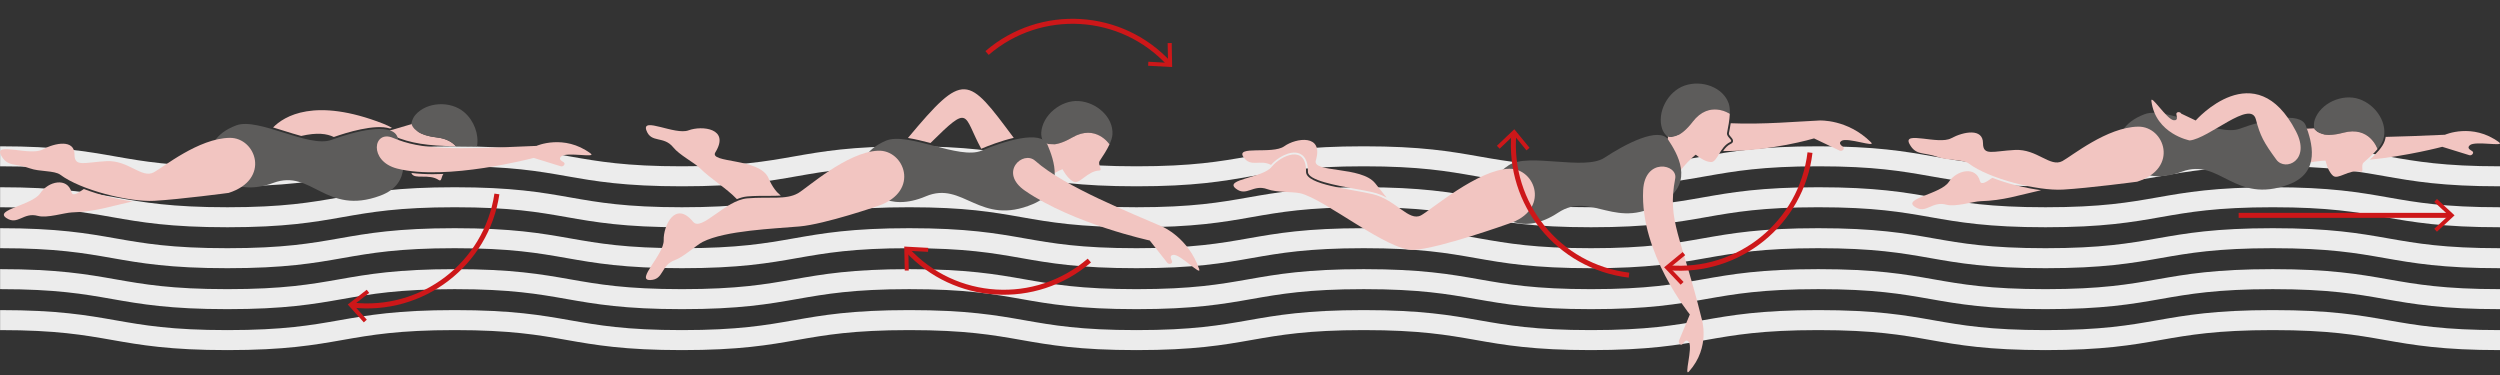 <?xml version="1.0" encoding="utf-8"?>
<!-- Generator: Adobe Illustrator 26.1.0, SVG Export Plug-In . SVG Version: 6.00 Build 0)  -->
<svg version="1.1" xmlns="http://www.w3.org/2000/svg" xmlns:xlink="http://www.w3.org/1999/xlink" x="0px" y="0px"
	 viewBox="0 0 500 75" style="enable-background:new 0 0 500 75;" xml:space="preserve">
<rect x="0" y="0" width="500" height="75" fill="#333333" stroke="none"/>
<style type="text/css">
	.st0{fill:none;stroke:#ECECEC;stroke-width:4;stroke-miterlimit:10;}
	.st1{fill:#F2C5C1;}
	.st2{fill:#5D5C5B;}
	.st3{fill:none;stroke:#CD1719;stroke-miterlimit:10;}
	.st4{fill:#CD1719;}
</style>
<g id="agua">
	<g>
		<g>
			<path class="st0" d="M500,35.26c-22.73,0-22.73-4-45.45-4c-22.73,0-22.73,4-45.45,4c-22.73,0-22.73-4-45.45-4
				c-22.73,0-22.73,4-45.45,4c-22.73,0-22.73-4-45.45-4c-22.73,0-22.73,4-45.45,4c-22.73,0-22.73-4-45.45-4
				c-22.73,0-22.73,4-45.46,4c-22.73,0-22.73-4-45.45-4c-22.73,0-22.73,4-45.46,4c-22.73,0-22.73-4-45.46-4"/>
		</g>
		<g>
			<path class="st0" d="M500,43.45c-22.73,0-22.73-4-45.45-4c-22.73,0-22.73,4-45.45,4c-22.73,0-22.73-4-45.45-4
				c-22.73,0-22.73,4-45.45,4c-22.73,0-22.73-4-45.45-4c-22.73,0-22.73,4-45.45,4c-22.73,0-22.73-4-45.45-4
				c-22.73,0-22.73,4-45.46,4c-22.73,0-22.73-4-45.45-4c-22.73,0-22.73,4-45.46,4c-22.73,0-22.73-4-45.46-4"/>
		</g>
		<g>
			<path class="st0" d="M500,51.64c-22.73,0-22.73-4-45.45-4c-22.73,0-22.73,4-45.45,4c-22.73,0-22.73-4-45.45-4
				c-22.73,0-22.73,4-45.45,4c-22.73,0-22.73-4-45.45-4c-22.73,0-22.73,4-45.45,4c-22.73,0-22.73-4-45.45-4
				c-22.73,0-22.73,4-45.46,4c-22.73,0-22.73-4-45.45-4c-22.73,0-22.73,4-45.46,4c-22.73,0-22.73-4-45.46-4"/>
		</g>
		<g>
			<path class="st0" d="M500,59.83c-22.73,0-22.73-4-45.45-4c-22.73,0-22.73,4-45.45,4c-22.73,0-22.73-4-45.45-4
				c-22.73,0-22.73,4-45.45,4c-22.73,0-22.73-4-45.45-4c-22.73,0-22.73,4-45.45,4c-22.73,0-22.73-4-45.45-4
				c-22.73,0-22.73,4-45.46,4c-22.73,0-22.73-4-45.45-4c-22.73,0-22.73,4-45.46,4c-22.73,0-22.73-4-45.46-4"/>
		</g>
		<g>
			<path class="st0" d="M500,68.02c-22.73,0-22.73-4-45.45-4c-22.73,0-22.73,4-45.45,4c-22.73,0-22.73-4-45.45-4
				c-22.73,0-22.73,4-45.45,4c-22.73,0-22.73-4-45.45-4c-22.73,0-22.73,4-45.45,4c-22.73,0-22.73-4-45.45-4
				c-22.73,0-22.73,4-45.46,4c-22.73,0-22.73-4-45.45-4c-22.73,0-22.73,4-45.46,4c-22.73,0-22.73-4-45.46-4"/>
		</g>
	</g>
</g>
<g id="nadadora-cuatro">
	<path class="st1" d="M458.96,33.42c0,0,2.25-1.22,7.12-1.36c4.87-0.14-2.77-6.41-2.77-6.41l-4.35,0.18V33.42z"/>
	<g>
		<path class="st2" d="M468.66,26.54c5.3-1.42,6.83,3.24,6.85,3.27c0.5-0.59,0.89-1.19,1.09-1.76c1.12-3.26-1.33-7.05-4.75-8.23
			c-3.42-1.17-7.77,0.84-8.89,4.1c-0.21,0.63-0.22,1.25-0.1,1.89C463.3,26.46,464.67,27.61,468.66,26.54z"/>
		<path class="st1" d="M475.5,29.82c-0.01-0.04-1.55-4.69-6.85-3.27c-3.99,1.07-5.36-0.08-5.8-0.72c0.22,1.23,0.91,2.5,1.53,3.92
			c0.74,1.69,0.8,4.1,2.2,5.38c1.02,0.93,3.19-1.32,5.52-0.8c0.81,0.18-0.03-1.25,0.63-1.83C473.73,31.63,474.74,30.72,475.5,29.82z
			"/>
	</g>
	<g>
		<path class="st1" d="M499.82,28.46c-5.33-3.95-10.83-1.51-10.83-1.51c-4.72,0.21-8.59,0.36-11.85,0.43
			c-0.05,0.27-0.11,0.54-0.2,0.81c-0.19,0.57-0.57,1.18-1.15,1.88c-0.54,0.64-1.19,1.27-1.84,1.87c7.58-0.74,14.5-2.58,14.5-2.58
			l5.43,1.68c0.45,0.14,0.98-0.43,0.63-0.76c-0.25-0.23-1.29-0.59-0.54-1.24C495.02,28.11,501.12,29.42,499.82,28.46z"/>
	</g>
	<path class="st2" d="M423.85,29.54c-0.45-2.06,0.69-5.07,5.1-6.71c4.42-1.64,14.51,4.58,19.02,2.91s12.08-3.65,13.21-0.58
		c1.13,3.07,3.14,9.31-3.45,11.74c-10.91,4.04-13.69-5.4-21.35-2.57S424.58,32.82,423.85,29.54z"/>
	<path class="st1" d="M396.6,28.63c0,2.62,1.97,1.59,6.4,1.36c4.43-0.23,7.01,3.54,9.47,2.23c1.84-0.98,8.94-6.8,15.17-6.89
		c5.27-0.07,8.25,8.31-0.21,11.01c0,0-9.72,1.29-14.84,1.58c-5.12,0.29-14.77-2.17-18.81-5.2c-1.2-0.9-4.18-0.58-6.14-1.3
		c-2.88-1.07-4.46-0.21-5.75-2.64c-1.43-2.69,5.79,0.23,8.33-1.12C392.76,26.29,396.6,25.61,396.6,28.63z"/>
	<path class="st1" d="M398.46,35.56c-1.3,0.93-2.25,1.49-2.48,0.63c-0.8-3.02-4.64-2.2-6.23,0.21c-1.59,2.41-9.32,3.3-6.78,4.97
		c2.3,1.52,3.36-1.24,6.31-0.43c1.83,0.5,5.32-0.65,6.81-0.7c4.67-0.14,7.58-1.19,12.13-2.2C405.12,37.63,401.52,36.75,398.46,35.56
		z"/>
	<path class="st1" d="M437.94,28.09c0,0-6.79-1.28-7.66-7.85c-0.21-1.6,3.09,3.69,4.48,3.81c0.99,0.09,0.52-0.91,0.51-1.25
		c0-0.48,0.77-0.5,0.99-0.07l2.88,1.37c0,0,11.92-13.59,20.06,2.17c3.02,5.84-2.16,8.06-3.92,5.67c-2.53-3.45-3.25-4.79-4.1-8.05
		C450.14,19.82,441.79,27.71,437.94,28.09z"/>
	<g>
		<g>
			<line class="st3" x1="447.73" y1="43.07" x2="490.04" y2="43.07"/>
			<g>
				<polygon class="st4" points="487.39,46.34 486.85,45.76 489.74,43.07 486.85,40.39 487.39,39.8 490.91,43.07 				"/>
			</g>
		</g>
	</g>
</g>
<g id="nadadora-tres">
	<g>
		<g>
			<path class="st1" d="M335.05,35.72c0,0,1.04-2.34,4.81-5.42s-6.11-3.39-6.11-3.39l-1.26,4.84L335.05,35.72z"/>
			<g>
				<path class="st2" d="M338.54,24.36c3.33-4.36,7.39-1.6,7.42-1.58c0.03-0.78-0.02-1.48-0.21-2.06c-1.1-3.26-5.35-4.78-8.78-3.62
					c-3.43,1.16-5.64,5.41-4.54,8.67c0.21,0.63,0.59,1.12,1.07,1.56C334.25,27.56,336.04,27.63,338.54,24.36z"/>
				<path class="st1" d="M345.96,22.77c-0.03-0.02-4.09-2.78-7.42,1.58c-2.51,3.28-4.3,3.21-5.03,2.97c0.93,0.83,2.24,1.42,3.6,2.17
					c1.61,0.89,3.14,2.76,5.03,2.92c1.37,0.11,1.73-2.99,3.89-4c0.75-0.35-0.79-0.97-0.62-1.83
					C345.67,25.29,345.91,23.95,345.96,22.77z"/>
			</g>
			<path class="st1" d="M374.2,28.46c-4.7-4.68-10.32-4.36-10.32-4.36c-4.29,0.19-11.3,0.83-17.74,0.55
				c-0.1,0.69-0.23,1.37-0.36,2.01c-0.05,0.23,0.2,0.51,0.41,0.75c0.23,0.27,0.48,0.54,0.41,0.88c-0.04,0.2-0.18,0.35-0.41,0.46
				c-0.68,0.31-1.16,0.87-1.57,1.46c9.59,0.06,18.19-2.53,18.19-2.53l5.13,2.45c0.43,0.21,1.03-0.28,0.74-0.66
				c-0.21-0.27-1.19-0.77-0.36-1.31C369.49,27.42,375.34,29.6,374.2,28.46z"/>
			<path class="st2" d="M298.29,40.76c-0.91-1.9-0.49-5.09,3.44-7.7c3.93-2.6,15.17,1.14,19.18-1.52s10.92-6.32,12.73-3.59
				c1.81,2.73,5.18,8.34-0.67,12.22c-9.7,6.43-14.56-2.13-21.37,2.38C304.78,47.07,299.75,43.78,298.29,40.76z"/>
			<path class="st1" d="M340.31,63.66c0,0,1.91,5.7-2.51,10.64c-1.08,1.2,0.79-4.75-0.02-5.89c-0.58-0.8-1.03,0.2-1.29,0.43
				c-0.36,0.31-0.88-0.26-0.7-0.7l2.18-5.25c0,0-9.98-12.25-9.34-24.86c0.33-6.56,6.98-5.23,6.41-2.31
				C333.4,44.21,336.26,47.2,340.31,63.66z"/>
			<path class="st1" d="M261.21,34.36c-0.04,2.62,9.02,3.45,13.33,4.47c4.66,1.11,7.21,5.55,9.67,4.24
				c1.84-0.98,11.44-9.23,17.67-9.32c5.27-0.07,8.25,8.31-0.21,11.01c0,0-13.82,4.94-18.93,5.22c-5.12,0.29-17.74-10.15-22.66-11.32
				c-1.46-0.34-4.82-0.15-6.6-0.82c-2.87-1.07-4.17,1.58-6.33-0.13c-2.38-1.89,5.4-2.09,7.19-4.35
				C256.15,31.11,261.3,28.74,261.21,34.36z"/>
			<path class="st1" d="M254.2,32.98c1.21-1.4,3.78-2.96,5.6-2.31c0.84,0.3,1.83,1.19,1.79,3.7c-0.03,1.69,5.64,2.71,9.39,3.39
				c1.36,0.24,2.64,0.47,3.66,0.72c0.98,0.23,1.87,0.61,2.69,1.05c-0.89-1.09-1.75-2.19-2.29-2.87c-2.76-3.47-12.63-2.05-11.88-4.56
				c1.63-5.38-3.98-4.52-6.32-2.84c-2.35,1.68-9.88-0.26-8.11,2.21C250.2,33.53,251.99,31.83,254.2,32.98z"/>
		</g>
		<g>
			<g>
				<path class="st3" d="M325.8,55.03c-14.11-1.69-24.25-14.27-23.03-28.32"/>
				<g>
					<polygon class="st4" points="305.91,29.56 305.29,30.07 302.79,27.02 299.93,29.74 299.38,29.16 302.86,25.85 					"/>
				</g>
			</g>
		</g>
		<g>
			<g>
				<path class="st3" d="M362,30.52c-1.69,14.11-14.27,24.25-28.32,23.03"/>
				<g>
					<polygon class="st4" points="336.53,50.41 337.04,51.03 333.99,53.53 336.71,56.39 336.13,56.94 332.82,53.46 					"/>
				</g>
			</g>
		</g>
	</g>
</g>
<g id="nadadora-dos">
	<g>
		<g>
			<path class="st3" d="M197.41,10.6c10.78-9.26,26.91-8.24,36.44,2.15"/>
			<g>
				<polygon class="st4" points="229.63,13.15 229.67,12.35 233.61,12.56 233.53,8.62 234.34,8.6 234.43,13.41 				"/>
			</g>
		</g>
	</g>
	<g>
		<g>
			<path class="st3" d="M217.87,52.11c-10.78,9.26-26.91,8.24-36.44-2.15"/>
			<g>
				<polygon class="st4" points="185.65,49.57 185.61,50.37 181.67,50.16 181.75,54.1 180.95,54.11 180.85,49.31 				"/>
			</g>
		</g>
	</g>
	<path class="st1" d="M208.29,38.03c0,0,0.44-3.09,5.11-4.51s-4.36-5.46-4.36-5.46l-3,4L208.29,38.03z"/>
	<g>
		<path class="st2" d="M214.43,27.52c4.74-2.76,7.45,1.32,7.47,1.36c0.32-0.71,0.55-1.38,0.59-1.98c0.22-3.44-3.14-6.45-6.75-6.69
			c-3.61-0.23-7.27,2.86-7.49,6.3c-0.04,0.66,0.12,1.26,0.4,1.85C209.24,28.85,210.87,29.6,214.43,27.52z"/>
		<path class="st1" d="M221.9,28.87c-0.02-0.03-2.73-4.12-7.47-1.36c-3.57,2.08-5.19,1.34-5.78,0.83c0.54,1.12,1.54,2.17,2.51,3.38
			c1.15,1.44,1.85,3.75,3.54,4.61c1.23,0.63,2.73-2.11,5.12-2.22c0.83-0.04-0.36-1.2,0.12-1.93
			C220.67,31.09,221.4,29.95,221.9,28.87z"/>
	</g>
	<path class="st2" d="M172.4,35.08c-0.55-2.03,0.44-5.1,4.78-6.94c4.34-1.84,14.71,3.88,19.13,1.99c4.42-1.88,11.89-4.22,13.17-1.22
		c1.28,3.01,3.58,9.15-2.88,11.9c-10.71,4.56-13.93-4.74-21.45-1.54C177.63,42.46,173.27,38.31,172.4,35.08z"/>
	<path class="st1" d="M186.1,28.6c8.07-7.99,6.45-5.61,10.15,1.15c1.32-0.56,3.91-1.58,6.5-2.18c-9.27-12.44-9.89-13.46-21.16,0.02
		C182.99,27.81,184.52,28.19,186.1,28.6z"/>
	<path class="st1" d="M232.51,45.35c0,0,5.18,2.2,7.32,8.47c0.52,1.53-3.76-3.01-5.15-2.85c-0.98,0.11-0.33,1-0.26,1.33
		c0.1,0.47-0.66,0.64-0.95,0.27l-3.52-4.47c0,0-15.18-3.28-24.9-9.92c-5.43-3.71-0.44-8.2,1.99-6.02
		C212.96,37.42,226.73,42.8,232.51,45.35z"/>
	<path class="st1" d="M138.62,44.36c1.66,2.03,6.43-4.33,10.85-4.69c4.42-0.37,7.72,0.35,10.14-1.03c1.81-1.04,9.77-8.22,15.99-8.5
		c5.26-0.23,8.5,8.06,0.12,11.01c0,0-10.71,3.69-15.82,4.14s-14.85,0.8-19.36,3.09c-1.33,0.68-3.78,3-5.56,3.64
		c-2.89,1.04-2.16,3.9-4.92,3.99c-3.04,0.09,2.77-5.09,2.68-7.97C132.65,45.15,135.06,40.01,138.62,44.36z"/>
	<path class="st1" d="M134.66,29.48c1.19,1.49,4.17,3.04,5.25,4.09c2.49,2.42,5.29,3.99,7.47,6.26c0.68-0.28,1.37-0.48,2.06-0.54
		c1.52-0.13,2.92-0.12,4.16-0.12c0.93,0,1.78,0,2.56-0.05c-0.84-0.67-1.65-1.62-2.48-3.53c-1.77-4.06-11.99-2.91-10.6-5.14
		c2.96-4.78-2.68-5.39-5.38-4.38c-2.7,1.01-9.48-2.81-8.41,0.04C130.26,28.7,132.74,27.09,134.66,29.48z"/>
</g>
<g id="nadadora-uno">
	<g>
		<g>
			<path class="st3" d="M99.38,38.79c-2.09,14.05-14.96,23.84-28.97,22.22"/>
			<g>
				<polygon class="st4" points="73.35,57.95 73.84,58.58 70.72,61 73.36,63.93 72.76,64.47 69.55,60.9 				"/>
			</g>
		</g>
	</g>
	<g>
		<path class="st1" d="M78.77,27.23c3.28,1.4,6.7,1.95,12.43,2.02c-0.76-0.84-1.94-1.54-3.79-1.76c-1.85-0.21-3.04-0.65-3.8-1.14
			c-0.45-0.96-0.84-1.66-0.84-1.66l-0.45,0.13c-0.01-0.05-0.03-0.09-0.04-0.13c-0.01,0.05-0.01,0.1-0.02,0.15l-4.3,1.26l-0.24,0.84
			C78.06,26.98,78.41,27.07,78.77,27.23z"/>
		<path class="st1" d="M86.59,34.84c-1.49,0-2.93-0.08-4.31-0.25c0.02,0.04,0.03,0.09,0.05,0.13c0.61,1.24,3.45-0.05,5.43,1.29
			c0.57,0.39,0.49-0.67,0.92-1.22C87.99,34.82,87.29,34.84,86.59,34.84z"/>
	</g>
	<path class="st2" d="M87.41,27.5c1.85,0.21,3.02,0.92,3.79,1.76c1.28,0.02,2.67,0.01,4.21-0.02c0.4-2.38-0.6-5.12-2.57-6.8
		c-2.75-2.35-7.53-2.07-9.77,0.55c-0.43,0.5-0.66,1.08-0.79,1.72C82.46,25.45,83.31,27.03,87.41,27.5z"/>
	<path class="st2" d="M42.16,31.78c-0.45-2.06,0.69-5.07,5.1-6.71s14.51,4.58,19.02,2.91s12.08-3.65,13.21-0.58
		s3.14,9.31-3.45,11.74c-10.91,4.04-13.69-5.4-21.35-2.57S42.88,35.05,42.16,31.78z"/>
	<path class="st1" d="M56.79,26.16c1.16,0.36,2.33,0.73,3.45,1.03c3.23-0.74,5.11-0.46,6.53,0.21c2.47-0.87,8.19-2.66,11.23-1.7
		l0.4-0.12c-0.5-0.3-1.09-0.58-1.77-0.85c-13.71-5.34-19.83-1.47-22.01,0.76C55.34,25.71,56.06,25.93,56.79,26.16z"/>
	<path class="st1" d="M107.29,29.18c0,0,5.5-2.44,10.83,1.51c1.3,0.96-4.8-0.35-5.86,0.57c-0.75,0.65,0.3,1.01,0.54,1.24
		c0.35,0.33-0.18,0.9-0.63,0.76l-5.43-1.68c0,0-17.47,4.66-27.32,2.13c-5.74-1.47-4.81-7.84-0.8-6.13
		C84.35,30.01,90.38,29.92,107.29,29.18z"/>
	<path class="st1" d="M14.9,30.87c0,2.62,1.97,1.59,6.4,1.36c4.43-0.23,7.01,3.54,9.47,2.23c1.84-0.98,8.94-6.8,15.17-6.89
		c5.27-0.07,8.25,8.31-0.21,11.01c0,0-9.72,1.29-14.84,1.58c-5.12,0.29-14.77-2.17-18.81-5.2c-1.2-0.9-4.18-0.58-6.14-1.3
		c-2.88-1.07-4.46-0.21-5.75-2.64c-1.43-2.69,5.79,0.23,8.33-1.12C11.06,28.53,14.9,27.85,14.9,30.87z"/>
	<path class="st1" d="M16.77,37.8c-1.3,0.93-2.25,1.49-2.48,0.63c-0.8-3.02-4.64-2.2-6.23,0.21c-1.59,2.41-9.32,3.3-6.78,4.97
		c2.3,1.52,3.36-1.24,6.31-0.43c1.83,0.5,5.32-0.65,6.81-0.7c4.67-0.14,7.58-1.19,12.13-2.2C23.42,39.87,19.83,38.98,16.77,37.8z"/>
</g>
</svg>
